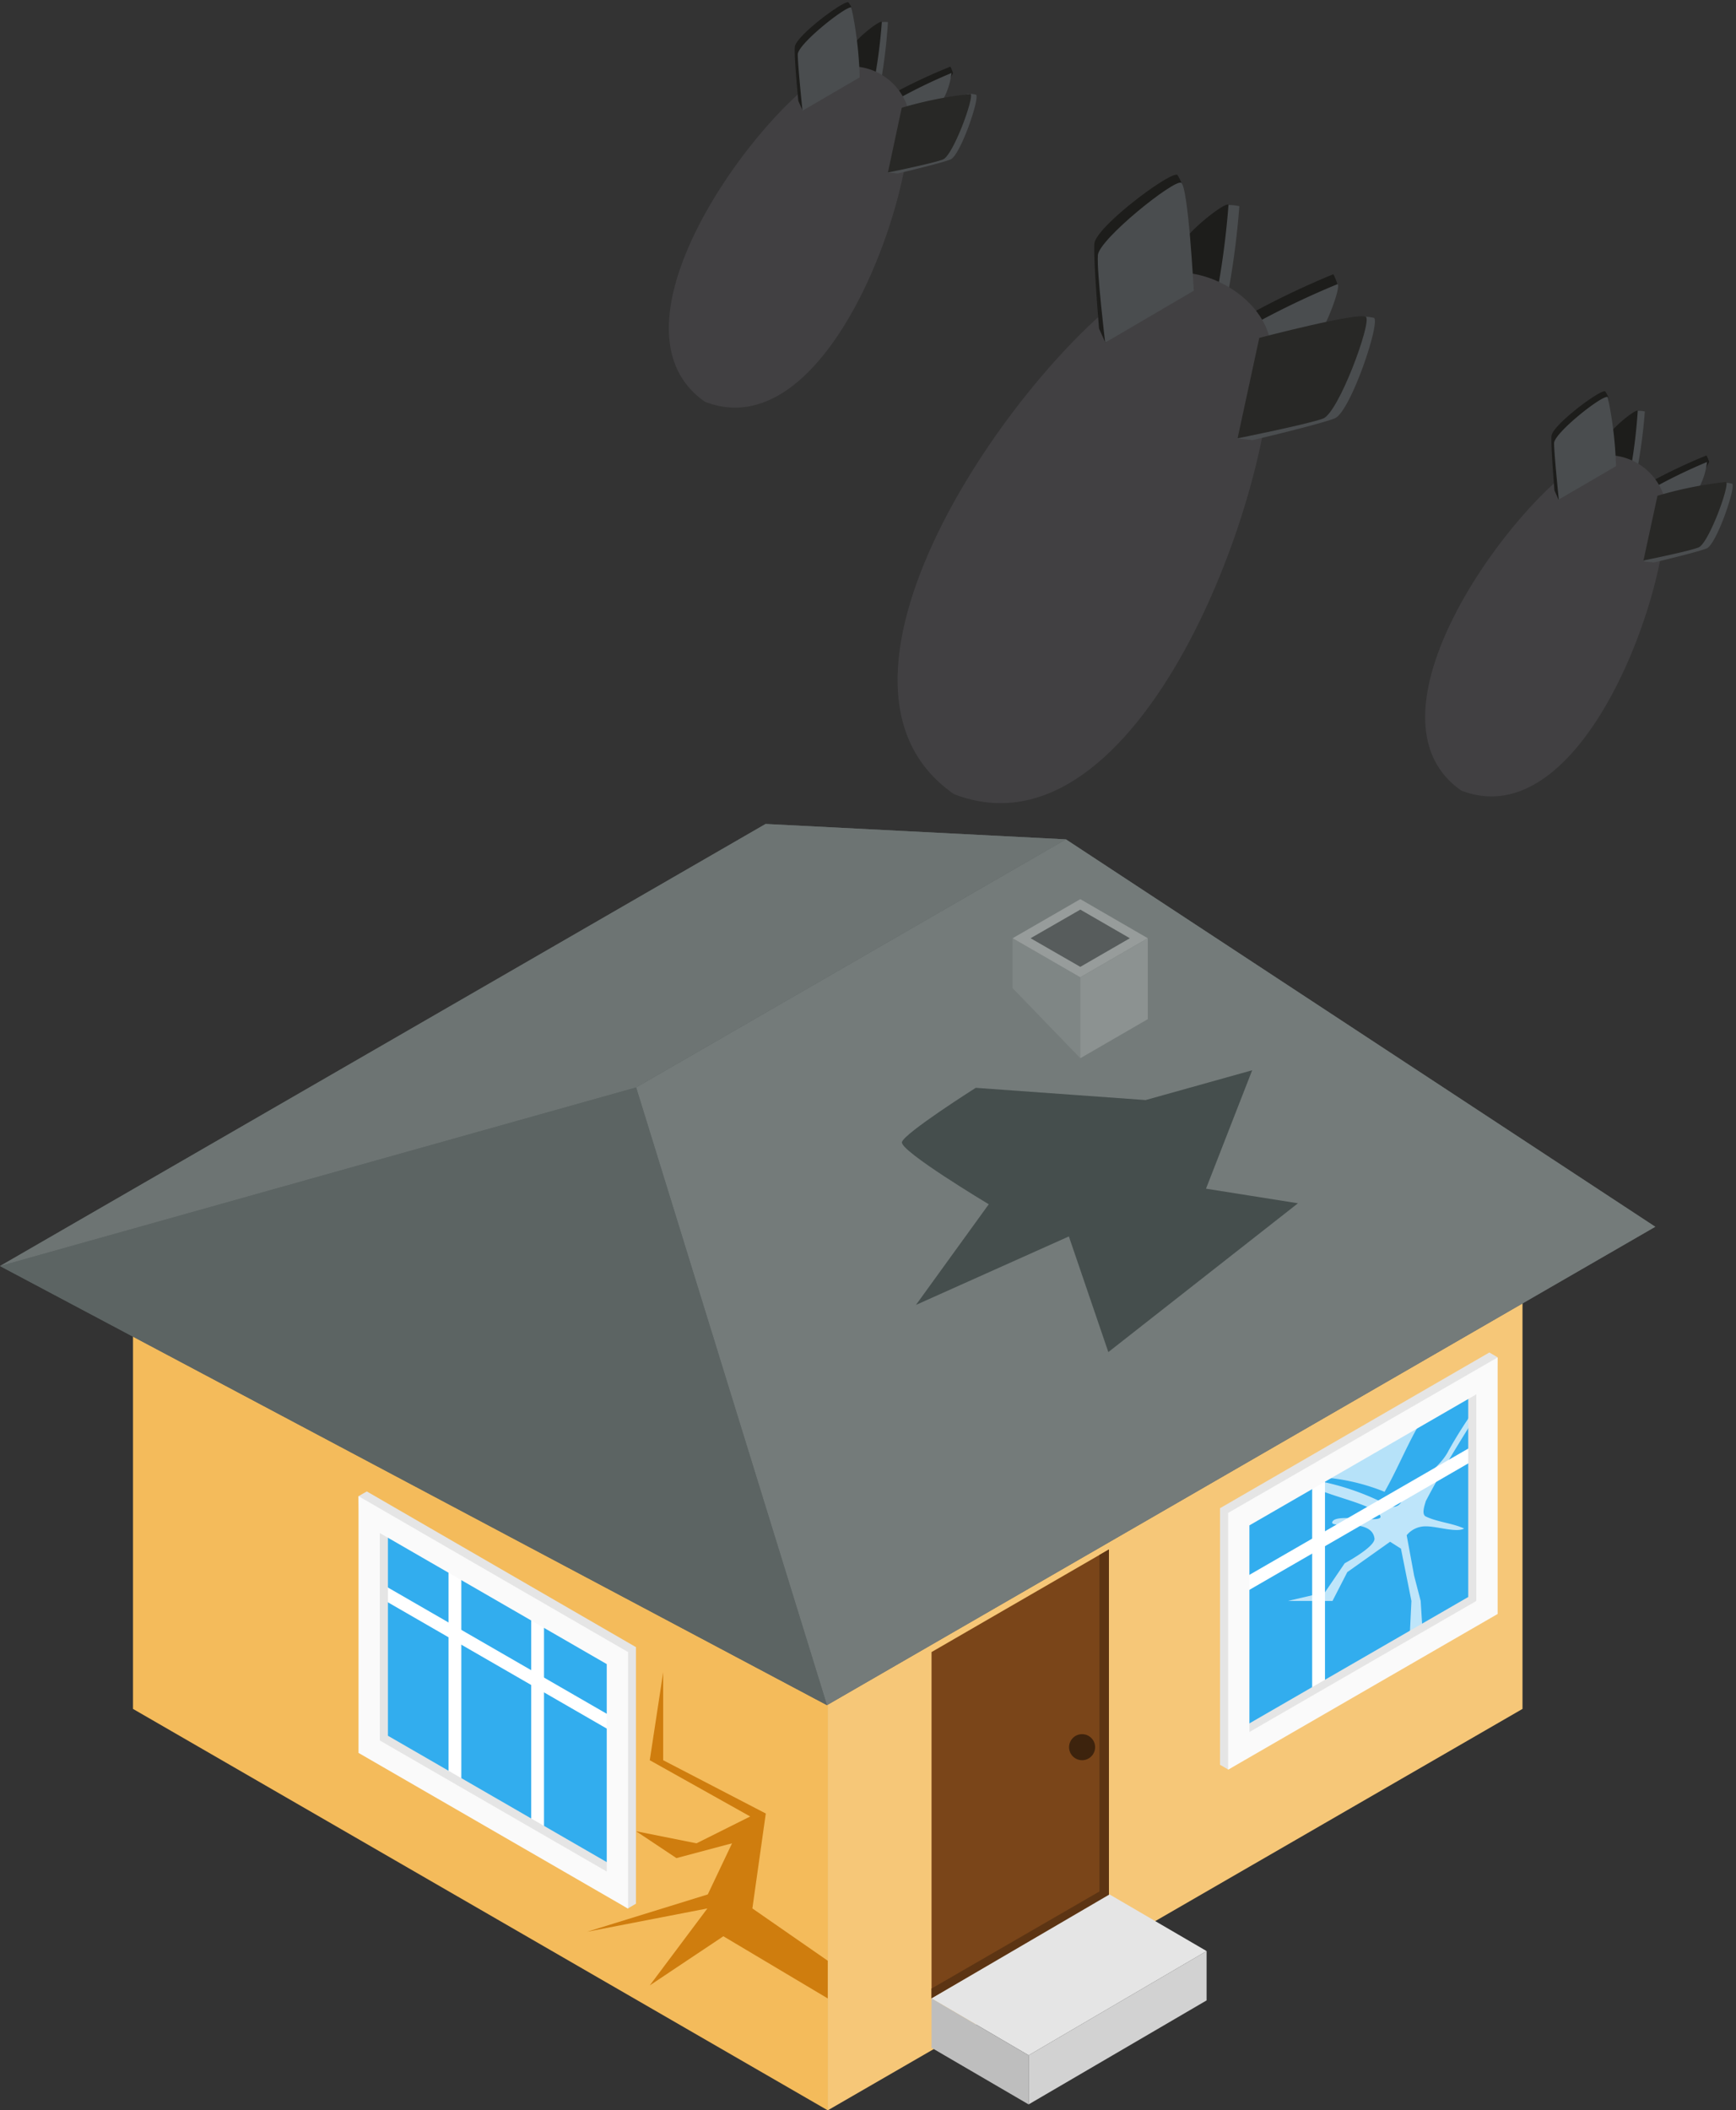 <svg xmlns="http://www.w3.org/2000/svg" viewBox="0 -0.12 87.98 106.93"><rect x="0" y="-0.12" width="87.98" height="106.93" fill="#333333" stroke="none"/><title>Depositphotos_107982948_06</title><g data-name="Layer 2"><g data-name="—ÎÓÈ_12"><path d="M44.69 1a7.66 7.66 0 0 0-1.2 1.4c-.08.34-.69 2.21-.69 2.21h.35l1.53-.81A26.94 26.94 0 0 0 45 1a1.36 1.36 0 0 0-.31 0z" fill="#4a4d4f"/><path d="M43.14 2.35c-.1.41-.33 2.25-.33 2.25l1.53-.81A26.91 26.91 0 0 0 44.69 1c-.08-.14-1.45.94-1.55 1.35z" fill="#1d1d1b"/><path d="M45.56 4.46l-.3 1.7.14.32s1.6-1.15 1.9-1.33a7.66 7.66 0 0 0 1-1.57s-.11-.31-.14-.32a27 27 0 0 0-2.6 1.2z" fill="#1d1d1b"/><path d="M45.71 4.78l-.3 1.7s1.67-.79 2-1a3.57 3.57 0 0 0 .81-1.9 26.91 26.91 0 0 0-2.51 1.2z" fill="#4a4d4f"/><path d="M41.91 3.51c-3.81 2.38-11.54 13-6.18 16.73 6.09 2.35 10.54-10 10.37-14.51a3 3 0 0 0-4.19-2.22z" fill="#414042"/><path d="M43 0c-.23-.12-2.68 1.71-2.72 2.26S40.46 5 40.46 5l.21.46 2.69-2.15-.18-3A1.64 1.64 0 0 0 43 0z" fill="#1d1d1b"/><path d="M40.43 2.63c0 .54.24 2.86.24 2.86l2.9-1.69a19.65 19.65 0 0 0-.42-3.54c-.23-.12-2.69 1.82-2.72 2.37z" fill="#4a4d4f"/><path d="M49.09 4.63l-2.89.76L45 8.62l.5.05s2.17-.51 2.67-.71 1.49-3.1 1.3-3.28a1.64 1.64 0 0 0-.38-.05z" fill="#4a4d4f"/><path d="M45.7 5.34L45 8.62s2.28-.46 2.79-.66 1.59-3.14 1.4-3.32a19.64 19.64 0 0 0-3.49.7z" fill="#282826"/><path d="M62.25 10.27a11.89 11.89 0 0 0-1.86 2.17c-.12.52-1.06 3.43-1.06 3.43l.55.06 2.37-1.26a41.77 41.77 0 0 0 .56-4.34 2.12 2.12 0 0 0-.56-.06z" fill="#4a4d4f"/><path d="M59.85 12.38c-.15.64-.52 3.48-.52 3.48l2.37-1.26a41.75 41.75 0 0 0 .56-4.34c-.13-.2-2.26 1.47-2.41 2.12z" fill="#1d1d1b"/><path d="M63.61 15.65l-.46 2.64.22.5s2.47-1.79 2.93-2.07a11.88 11.88 0 0 0 1.48-2.44s-.16-.49-.22-.5a41.77 41.77 0 0 0-3.95 1.87z" fill="#1d1d1b"/><path d="M63.83 16.15l-.46 2.64s2.59-1.23 3.15-1.57 1.49-2.88 1.26-2.94a41.76 41.76 0 0 0-3.95 1.87z" fill="#4a4d4f"/><path d="M57.94 14.17C52 17.87 40 34.35 48.35 40.12c9.44 3.64 16.34-15.55 16.08-22.51-.1-2.78-4.12-4.92-6.49-3.44z" fill="#414042"/><path d="M59.67 8.74c-.36-.19-4.16 2.65-4.21 3.5s.24 4.29.24 4.29l.32.71 4.17-3.34-.27-4.63a2.54 2.54 0 0 0-.25-.53z" fill="#1d1d1b"/><path d="M55.64 12.81c-.06.85.37 4.43.37 4.43l4.49-2.63s-.28-5.29-.64-5.47-4.16 2.86-4.22 3.67z" fill="#4a4d4f"/><path d="M69.08 15.92l-4.49 1.18-1.88 5 .78.08s3.36-.79 4.15-1.1 2.31-4.81 2-5.09a2.54 2.54 0 0 0-.56-.07z" fill="#4a4d4f"/><path d="M63.82 17l-1.1 5.09s3.54-.71 4.33-1 2.47-4.87 2.18-5.15S63.82 17 63.82 17z" fill="#282826"/><path d="M83 20.7a7.66 7.66 0 0 0-1.2 1.4c-.08.34-.69 2.21-.69 2.21h.35l1.54-.78a26.93 26.93 0 0 0 .36-2.8 1.37 1.37 0 0 0-.36-.03z" fill="#4a4d4f"/><path d="M81.47 22.06c-.1.41-.33 2.25-.33 2.25l1.53-.81a26.94 26.94 0 0 0 .33-2.8c-.06-.14-1.43.94-1.53 1.36z" fill="#1d1d1b"/><path d="M83.89 24.17l-.3 1.7.14.32s1.59-1.16 1.89-1.34a7.66 7.66 0 0 0 1-1.57s-.11-.31-.14-.32a26.93 26.93 0 0 0-2.59 1.21z" fill="#1d1d1b"/><path d="M84 24.49l-.3 1.7s1.67-.79 2-1a3.57 3.57 0 0 0 .81-1.9 26.92 26.92 0 0 0-2.51 1.2z" fill="#4a4d4f"/><path d="M80.24 23.21c-3.81 2.38-11.54 13-6.18 16.73 6.09 2.35 10.54-10 10.37-14.51a3 3 0 0 0-4.19-2.22z" fill="#414042"/><path d="M81.35 19.71c-.23-.12-2.68 1.71-2.72 2.26s.15 2.76.15 2.76l.2.46L81.69 23l-.18-3a1.64 1.64 0 0 0-.16-.29z" fill="#1d1d1b"/><path d="M78.76 22.33c0 .54.24 2.86.24 2.86l2.9-1.69a19.64 19.64 0 0 0-.42-3.5c-.23-.15-2.69 1.79-2.72 2.33z" fill="#4a4d4f"/><path d="M87.42 24.34l-2.89.76-1.21 3.23.5.05s2.17-.51 2.67-.71 1.49-3.1 1.3-3.28a1.64 1.64 0 0 0-.37-.05z" fill="#4a4d4f"/><path d="M84 25l-.71 3.28s2.28-.46 2.79-.66 1.59-3.14 1.4-3.32A19.65 19.65 0 0 0 84 25z" fill="#282826"/><path fill="#f6c778" d="M41.95 106.81l35.21-20.34V60.88L41.95 81.21v25.6z"/><path fill="#f4bb5b" d="M6.74 86.47l35.21 20.34v-25.6L6.74 60.88v25.59z"/><path fill="#7a4519" d="M47.21 101.14l8.99-5.2V78.39l-8.99 5.2v17.55z"/><path fill="#5c3413" d="M55.72 95.72l-8.51 4.92v.5l8.99-5.2V78.39l-.48.28v17.05z"/><path fill="#d2d2d2" d="M52.13 106.51l9.02-5.27v-2.5l-9.02 5.28v2.49z"/><path fill="#e5e5e5" d="M47.21 101.14l4.92 2.88 9.02-5.28-4.92-2.87-9.02 5.27z"/><path fill="#bebebe" d="M47.21 103.64l4.92 2.87v-2.49l-4.92-2.88v2.5z"/><circle cx="54.84" cy="88.41" r=".66" fill="#3d230d"/><path fill="#32adee" d="M18.71 88.39l12.58 7.26V83.89l-12.58-7.26v11.76z"/><path fill="#fff" d="M26.92 92.91l.65.37v-11.5l-.65-.38v11.51z"/><path fill="#fff" d="M22.73 90.48l.65.38V79.35l-.65-.37v11.5z"/><path fill="#fff" d="M18.24 80.25l13.52 7.8v-.75l-13.52-7.8v.75z"/><path d="M18.17 75.69l.41 12.77 13.24 8.12.41-.24v-13l-13.64-7.89zm1.49 1.63L31.16 84v10.47l-11.5-6.64z" fill="#e5e5e5"/><path d="M18.17 88.7l13.66 7.89v-13l-13.66-7.9zm1.08-11.14l11.5 6.64v10.51l-11.5-6.64z" fill="#fafafa"/><path fill="#32adee" d="M62.78 88.61l12.58-7.26V69.59l-12.58 7.26v11.76z"/><path d="M70.17 75.47c.79-1.39 1.33-2.88 2.24-4.18l-5.92 3.42a10.43 10.43 0 0 1 3.68.76z" fill="#b6e2f9"/><path d="M75.42 70.37a23.34 23.34 0 0 0-2 3c-.49 1-1.85 1.7-2.42 2.64a.46.46 0 0 1-.62.16 13 13 0 0 0-4.14-1.35c.39.29-.24-.11.23.33s2.93.89 3.43 1.46-2.06-.09-2.36.35 2-.24 2.12.89c0 .43-1.51 1.24-1.51 1.24l-1 1.47-1.88.44h2.26l.75-1.46L70.45 78l.55.35.53 2.65-.08 1.67s-1.9 1.86-1.9 1.92l2.58-1.49L72 81l-.33-1.27-.38-2.06a1.23 1.23 0 0 1 1-.45c.54 0 1.54.33 1.91.11-.57-.27-1.37-.33-1.94-.61-.23-.11-.06-.57 0-.78 1-1.92 2.2-3.76 3.35-5.61v-1l-1.89 1.09c.18.17 1.89-.28 1.7-.05z" fill="#bee5fa"/><path fill="#fff" d="M66.5 86.25l.65-.38v-11.5l-.65.38v11.5z"/><path fill="#fff" d="M62.31 81.02l13.52-7.81v-.75l-13.52 7.8v.76z"/><path d="M61.83 76.3v13l.41.24 13.24-8.12.41-12.77-.41-.24zm12.58 4.5l-11.5 6.64V76.93l11.5-6.64z" fill="#e5e5e5"/><path d="M62.24 89.55l13.66-7.89v-13l-13.66 7.88zm1.08-12.38l11.5-6.64V81l-11.5 6.64z" fill="#fafafa"/><path fill="#5c6463" d="M38.8 41.63L0 64.03l41.91 22.25 41.98-24.24-29.87-19.63-15.22-.78z"/><path fill="#747b7a" d="M32.24 54.98l9.67 31.3 41.98-24.24-29.87-19.63-21.78 12.57z"/><path fill="#6d7473" d="M0 64.03l32.24-9.05 21.78-12.57-15.22-.78L0 64.03z"/><path fill="#5c6463" d="M0 64.03l41.91 22.25-9.67-31.3L0 64.03z"/><path fill="#7f8685" d="M51.32 49.95l3.43 3.55v-4.1l-3.43-1.98v2.53z"/><path fill="#979c9b" d="M51.32 47.42l3.43 1.98 3.42-1.98-3.42-1.98-3.43 1.98z"/><path fill="#575c5c" d="M52.23 47.42l2.52 1.45 2.51-1.45-2.51-1.45-2.52 1.45z"/><path fill="#8c9291" d="M54.75 53.5l3.42-1.98v-4.1l-3.42 1.98v4.1z"/><path d="M63.46 54.11l-5.4 1.51-8.61-.62s-3.63 2.3-3.74 2.75 4.4 3.15 4.4 3.15L46.42 66l7.75-3.47 2 5.86 9.61-7.54-4.66-.74z" fill="#454e4d"/><path fill="#cf7d0e" d="M38.81 91.77l-5.2-2.7v-4.46l-.68 4.46 5.09 2.85-2.72 1.36-3.06-.61 2.04 1.36 2.82-.75-1.23 2.59-6.11 1.89 6.09-1.18-2.92 3.9 3.73-2.49 5.29 3.15v-1.91l-3.82-2.65.68-4.81z"/></g></g></svg>